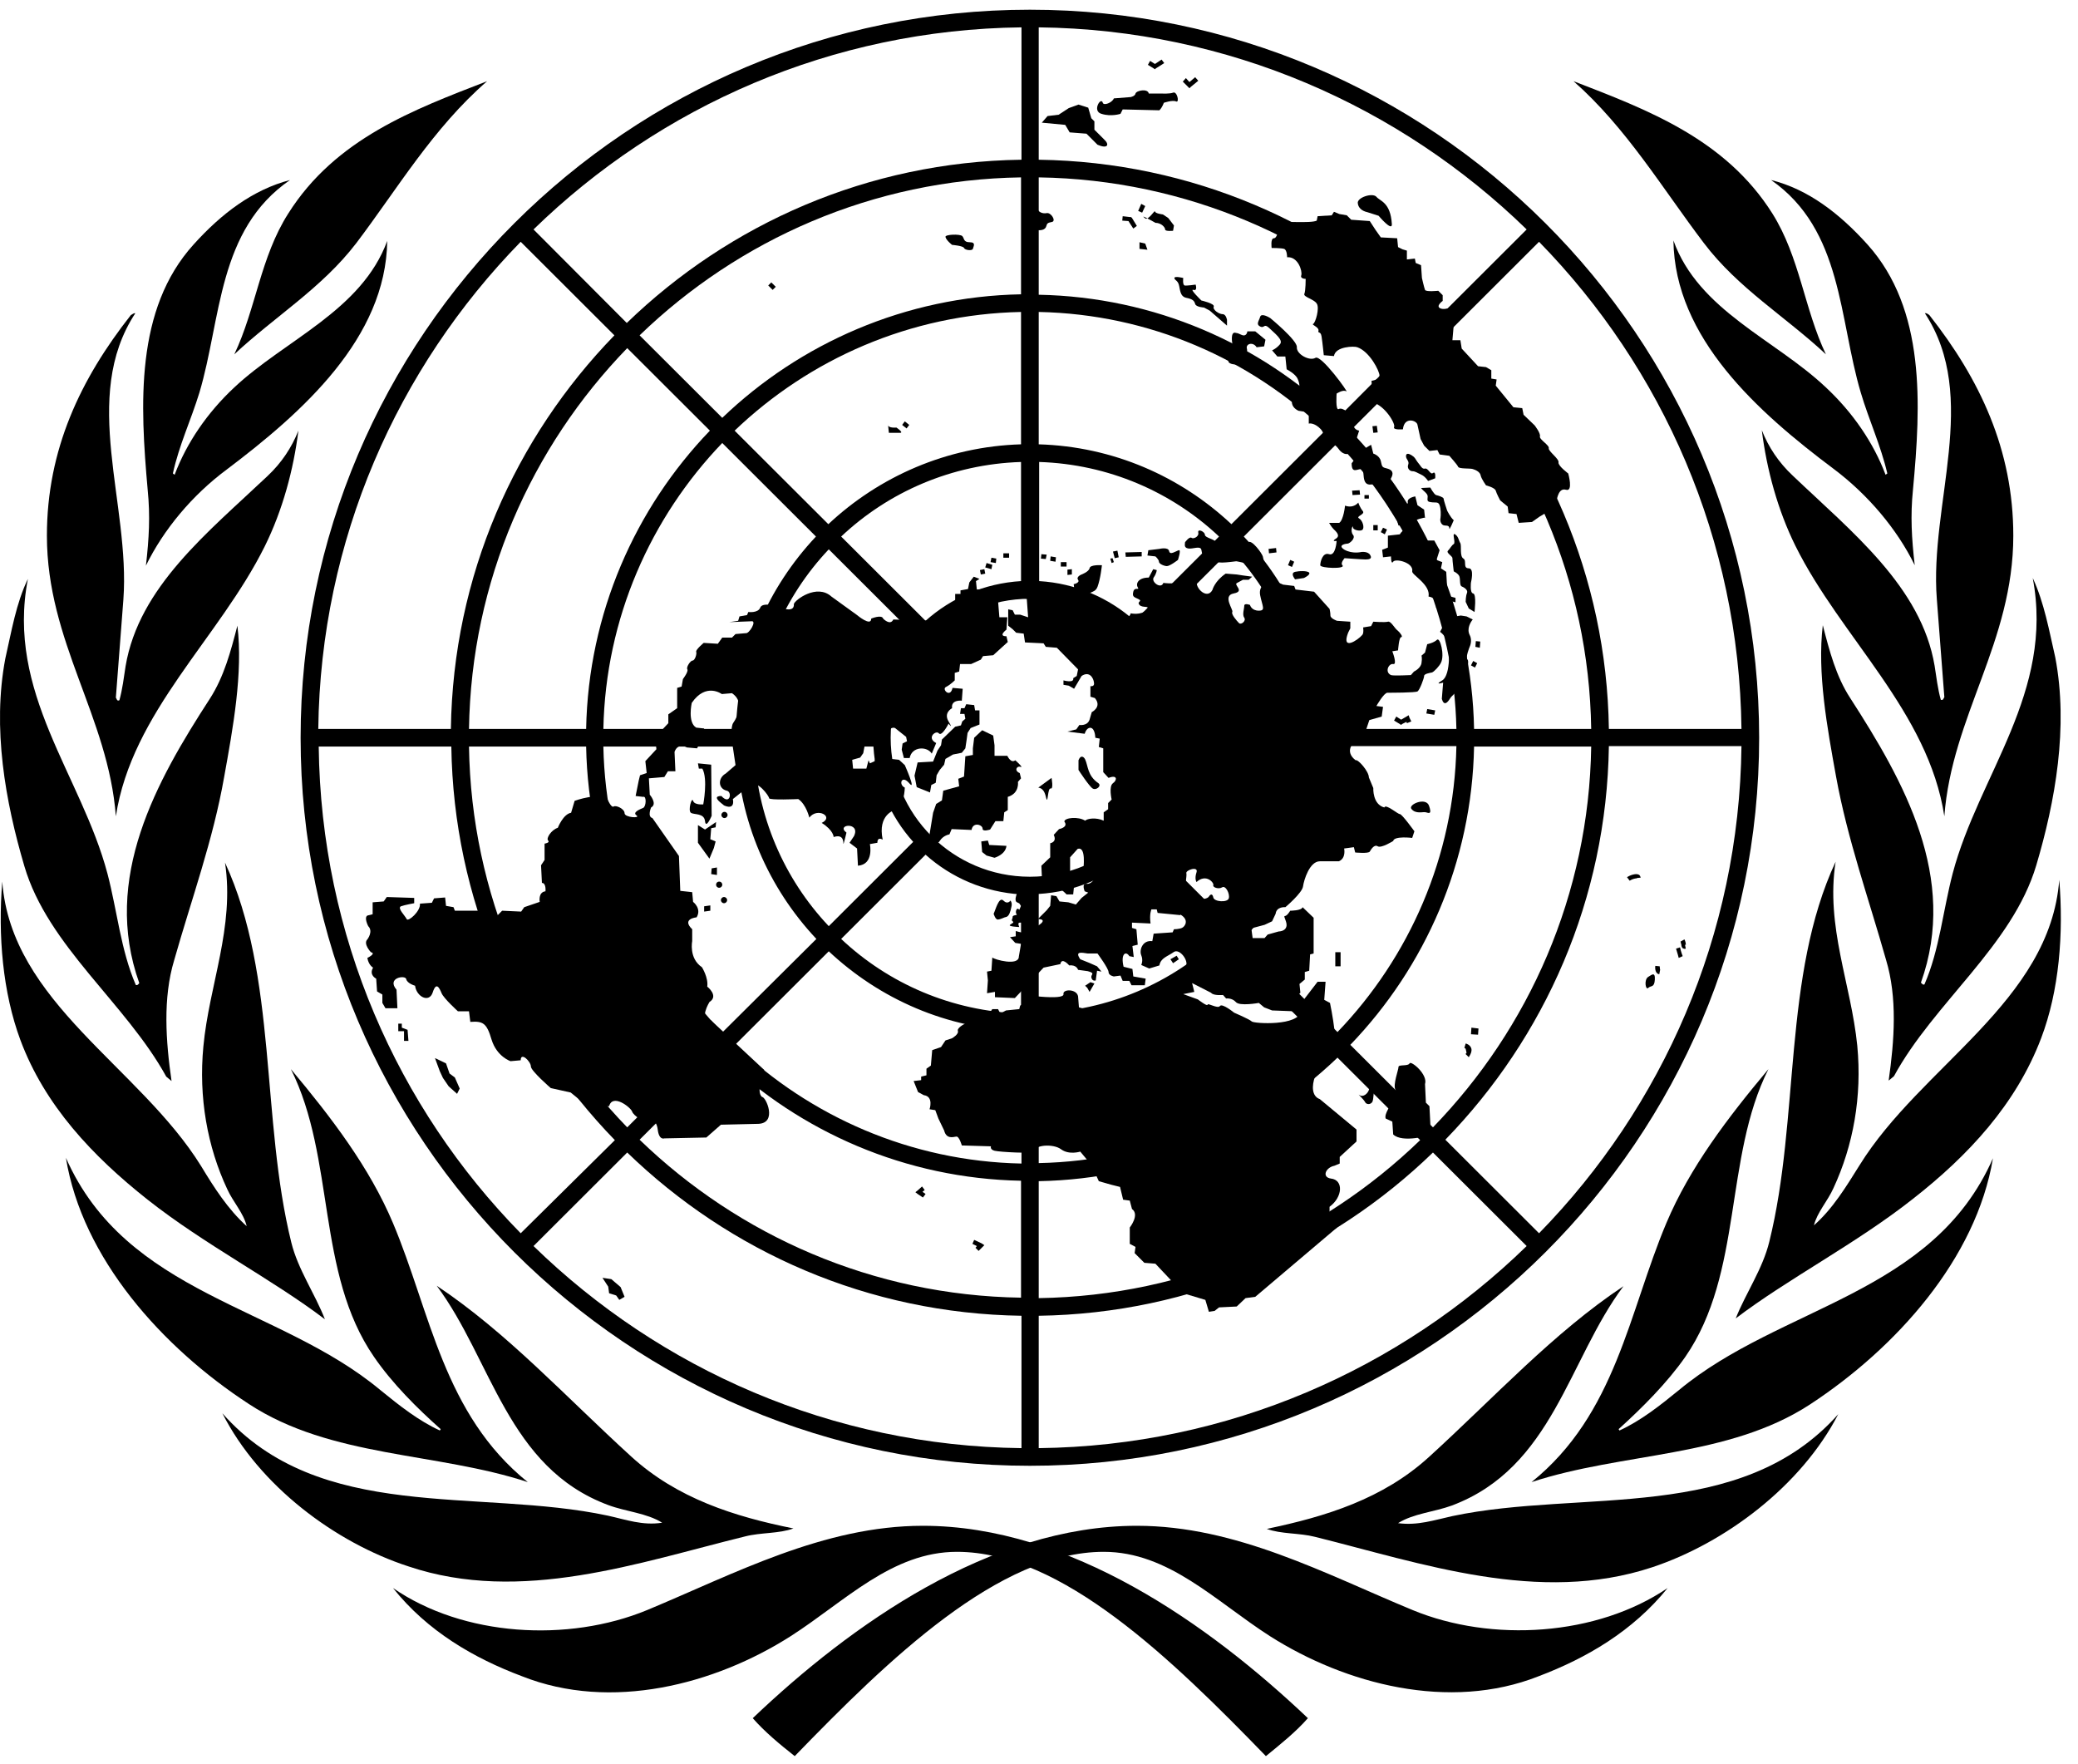 <svg width="119" height="101" viewBox="0 0 119 101" fill="none" xmlns="http://www.w3.org/2000/svg">
<g clip-path="url(#clip0_2_10)">
<path d="M9.52 61.647L9.824 61.9C9.495 59.626 9.317 57.15 9.976 54.977C10.963 51.491 12.203 48.105 12.836 44.492C13.342 41.688 13.924 38.529 13.595 35.826C13.215 37.291 12.836 38.732 12.026 39.995C8.963 44.719 5.825 50.278 7.976 56.291C7.925 56.367 7.849 56.443 7.774 56.392C6.913 54.396 6.71 52.148 6.154 50.025C4.66 44.391 0.332 39.666 1.598 33.148C0.914 34.563 0.661 36.155 0.307 37.696C-0.453 41.688 0.307 45.907 1.395 49.596C2.737 54.169 7.217 57.453 9.52 61.647Z" fill="black"/>
<path d="M8.356 32.39C9.368 30.318 11.013 28.348 12.988 26.882C17.341 23.598 22.1 19.353 22.175 13.795C20.707 17.787 16.329 19.454 13.418 22.183C11.874 23.623 10.684 25.366 10.001 27.185L9.9 27.11C10.254 25.493 10.937 24.052 11.418 22.486C12.684 18.241 12.456 13.163 16.607 10.308C14.481 10.864 12.684 12.228 11.089 13.997C7.723 17.711 8.027 23.194 8.457 28.044C8.609 29.56 8.533 30.849 8.356 32.39Z" fill="black"/>
<path d="M13.418 20.288C15.746 18.115 18.43 16.498 20.404 13.921C22.758 10.813 24.808 7.327 27.896 4.649C23.72 6.266 19.214 7.933 16.506 12.228C14.911 14.73 14.658 17.686 13.418 20.288Z" fill="black"/>
<path d="M15.164 31.278C16.177 29.232 16.809 26.907 17.088 24.659C16.708 25.619 16.126 26.503 15.316 27.261C11.925 30.47 7.951 33.603 7.191 38.151C7.09 38.807 7.014 39.464 6.837 40.096C6.685 40.172 6.685 39.995 6.635 39.944L7.065 34.336C7.47 28.853 4.584 22.764 7.748 17.938C7.647 17.913 7.571 18.014 7.495 18.039C4.61 21.703 2.686 25.745 2.686 30.672C2.686 36.761 6.204 41.031 6.635 46.741C7.546 40.778 12.557 36.534 15.164 31.278Z" fill="black"/>
<path d="M8.457 68.696C11.722 71.273 15.62 73.269 18.607 75.543C18.024 74.052 17.063 72.688 16.683 71.147C14.937 64.098 15.898 55.912 12.886 49.394C13.443 53.108 11.975 56.392 11.646 59.929C11.368 62.835 11.874 65.665 13.013 68.09C13.342 68.823 13.949 69.454 14.127 70.212C13.038 69.227 12.254 67.989 11.52 66.776C8.001 61.091 0.636 57.403 0.13 50.48C-0.124 53.562 0.155 56.822 1.167 59.55C2.559 63.289 5.293 66.195 8.457 68.696Z" fill="black"/>
<path d="M52.852 87.367C47.157 87.367 42.045 90.121 37.058 92.193C32.528 94.063 26.529 93.709 22.505 90.93C24.479 93.406 27.137 94.947 29.895 95.983C34.983 98.004 40.931 96.463 45.285 93.684C48.398 91.688 51.081 88.858 54.801 88.858C60.8 88.858 67.103 94.998 72.494 100.556C73.329 99.874 74.215 99.166 74.898 98.383C69.254 93.027 61.281 87.367 52.852 87.367Z" fill="black"/>
<path d="M42.677 87.974C43.563 87.746 44.626 87.822 45.436 87.519C42.045 86.837 38.779 85.801 36.147 83.401C32.376 79.965 29.035 76.301 25.01 73.623C28.174 77.868 29.06 84.032 34.831 86.18C35.843 86.559 37.033 86.635 37.919 87.191C36.805 87.367 35.843 87.014 34.806 86.786C27.364 85.195 18.303 87.241 12.735 80.925C14.835 85.068 19.189 88.327 23.39 89.692C29.845 91.865 36.603 89.464 42.677 87.974Z" fill="black"/>
<path d="M30.224 84.866C25.39 80.975 24.656 75.139 22.505 70.035C21.163 66.852 18.986 63.997 16.658 61.218C19.214 66.321 18.1 72.89 21.416 77.691C22.454 79.207 23.897 80.647 25.238 81.834L25.188 81.91C23.973 81.354 22.884 80.495 21.77 79.586C15.974 74.76 7.242 74.154 3.774 66.296C4.711 72.057 9.292 77.16 14.253 80.394C18.961 83.477 25.01 83.148 30.224 84.866Z" fill="black"/>
<path d="M97.577 13.921C99.551 16.523 102.234 18.115 104.563 20.288C103.323 17.686 103.07 14.73 101.5 12.228C98.792 7.933 94.287 6.266 90.11 4.649C93.148 7.327 95.198 10.788 97.577 13.921Z" fill="black"/>
<path d="M106.562 22.486C107.018 24.027 107.701 25.493 108.081 27.11L107.98 27.185C107.296 25.366 106.107 23.623 104.563 22.183C101.652 19.429 97.273 17.787 95.831 13.77C95.906 19.353 100.665 23.598 105.018 26.857C106.967 28.322 108.638 30.293 109.65 32.365C109.473 30.824 109.397 29.535 109.549 28.044C110.005 23.168 110.283 17.711 106.942 13.997C105.348 12.228 103.55 10.839 101.424 10.308C105.525 13.163 105.297 18.241 106.562 22.486Z" fill="black"/>
<path d="M110.916 34.31L111.346 39.919C111.296 39.97 111.296 40.121 111.144 40.071C110.967 39.439 110.891 38.782 110.789 38.125C110.03 33.603 106.031 30.445 102.665 27.236C101.855 26.478 101.272 25.594 100.893 24.634C101.171 26.882 101.804 29.207 102.816 31.253C105.423 36.508 110.435 40.753 111.346 46.741C111.777 41.006 115.295 36.761 115.295 30.672C115.295 25.745 113.371 21.703 110.486 18.039C110.41 17.989 110.334 17.913 110.233 17.938C113.396 22.764 110.486 28.853 110.916 34.31Z" fill="black"/>
<path d="M111.827 50C111.27 52.122 111.068 54.396 110.207 56.367C110.131 56.417 110.055 56.316 110.005 56.266C112.156 50.253 109.018 44.72 105.955 39.97C105.145 38.732 104.765 37.266 104.386 35.801C104.057 38.53 104.639 41.663 105.145 44.467C105.803 48.08 107.018 51.465 108.005 54.952C108.663 57.125 108.486 59.576 108.157 61.875L108.461 61.622C110.739 57.428 115.244 54.144 116.611 49.545C117.699 45.882 118.459 41.637 117.699 37.645C117.345 36.104 117.067 34.512 116.408 33.097C117.649 39.641 113.321 44.366 111.827 50Z" fill="black"/>
<path d="M80.897 92.193C75.885 90.121 70.798 87.367 65.103 87.367C56.7 87.367 48.701 93.052 43.108 98.383C43.791 99.166 44.677 99.899 45.512 100.556C50.878 95.023 57.206 88.858 63.205 88.858C66.925 88.858 69.608 91.688 72.722 93.684C77.05 96.438 82.998 98.004 88.111 95.983C90.844 94.947 93.502 93.406 95.501 90.93C91.452 93.684 85.428 94.063 80.897 92.193Z" fill="black"/>
<path d="M106.487 66.726C105.727 67.938 104.968 69.202 103.879 70.162C104.057 69.429 104.664 68.772 104.993 68.039C106.132 65.589 106.638 62.784 106.36 59.879C106.006 56.342 104.538 53.057 105.12 49.343C102.082 55.862 103.07 64.047 101.323 71.097C100.943 72.663 99.982 74.027 99.399 75.493C102.386 73.219 106.284 71.223 109.549 68.646C112.713 66.17 115.447 63.239 116.889 59.449C117.927 56.721 118.18 53.461 117.927 50.379C117.396 57.352 110.005 61.041 106.487 66.726Z" fill="black"/>
<path d="M96.16 79.586C95.046 80.495 93.957 81.354 92.743 81.91L92.692 81.834C94.034 80.621 95.476 79.181 96.514 77.691C99.83 72.89 98.716 66.296 101.272 61.218C98.944 63.997 96.767 66.852 95.426 70.035C93.274 75.139 92.54 80.975 87.706 84.866C92.92 83.148 98.969 83.477 103.652 80.419C108.587 77.185 113.169 72.082 114.13 66.321C110.688 74.154 101.981 74.76 96.16 79.586Z" fill="black"/>
<path d="M83.175 86.811C82.137 87.039 81.175 87.367 80.062 87.216C80.948 86.66 82.112 86.584 83.15 86.205C88.921 84.032 89.806 77.868 92.97 73.648C88.946 76.326 85.605 79.99 81.834 83.426C79.201 85.826 75.936 86.837 72.544 87.544C73.354 87.847 74.417 87.772 75.303 87.999C81.403 89.515 88.136 91.89 94.616 89.742C98.792 88.353 103.145 85.094 105.272 80.975C99.678 87.266 90.591 85.245 83.175 86.811Z" fill="black"/>
<path d="M58.978 0.556C35.945 0.556 17.215 19.252 17.215 42.244C17.215 65.235 35.945 83.931 58.978 83.931C82.011 83.931 100.741 65.235 100.741 42.244C100.741 19.252 82.011 0.556 58.978 0.556ZM58.978 50.202C54.574 50.202 51.005 46.64 51.005 42.244C51.005 37.847 54.574 34.285 58.978 34.285C63.382 34.285 66.951 37.847 66.951 42.244C66.951 46.64 63.382 50.202 58.978 50.202ZM64.976 35.548C63.508 34.234 61.61 33.401 59.509 33.274V26.453C63.483 26.579 67.103 28.171 69.811 30.723L64.976 35.548ZM58.471 33.274C56.371 33.401 54.472 34.234 53.004 35.548L48.17 30.723C50.878 28.171 54.498 26.579 58.471 26.453V33.274ZM52.296 36.281C50.979 37.746 50.144 39.641 50.018 41.738H43.184C43.31 37.772 44.905 34.159 47.461 31.455L52.296 36.281ZM50.018 42.749C50.144 44.846 50.979 46.741 52.296 48.206L47.461 53.032C44.905 50.328 43.31 46.715 43.184 42.749H50.018ZM53.004 48.939C54.472 50.253 56.371 51.086 58.471 51.213V58.034C54.498 57.908 50.878 56.316 48.17 53.764L53.004 48.939ZM59.484 51.188C61.585 51.061 63.483 50.227 64.951 48.914L69.785 53.739C67.077 56.291 63.458 57.883 59.484 58.009V51.188ZM65.685 48.206C67.001 46.741 67.837 44.846 67.963 42.749H74.797C74.671 46.715 73.076 50.328 70.519 53.032L65.685 48.206ZM67.963 41.738C67.837 39.641 67.001 37.746 65.685 36.281L70.519 31.455C73.076 34.159 74.671 37.772 74.797 41.738H67.963ZM70.519 30.015C67.609 27.287 63.761 25.569 59.484 25.442V17.863C65.837 17.989 71.608 20.566 75.885 24.659L70.519 30.015ZM58.471 25.442C54.219 25.569 50.347 27.287 47.436 30.015L42.07 24.659C46.347 20.566 52.118 17.989 58.471 17.863V25.442ZM46.727 30.723C43.994 33.628 42.272 37.468 42.146 41.738H34.553C34.679 35.397 37.261 29.636 41.361 25.366L46.727 30.723ZM42.171 42.749C42.298 46.993 44.019 50.859 46.752 53.764L41.361 59.121C37.261 54.851 34.679 49.09 34.553 42.749H42.171ZM47.461 54.472C50.372 57.201 54.219 58.919 58.497 59.045V66.625C52.144 66.498 46.373 63.921 42.095 59.828L47.461 54.472ZM59.484 59.02C63.736 58.893 67.609 57.175 70.519 54.447L75.885 59.803C71.608 63.896 65.837 66.473 59.484 66.599V59.02ZM71.228 53.739C73.962 50.834 75.683 46.993 75.809 42.724H83.403C83.276 49.065 80.695 54.826 76.594 59.096L71.228 53.739ZM75.809 41.738C75.683 37.494 73.962 33.628 71.228 30.723L76.594 25.366C80.695 29.636 83.276 35.397 83.403 41.738H75.809ZM76.594 23.951C72.139 19.682 66.115 17.004 59.484 16.877V10.157C67.963 10.283 75.658 13.719 81.327 19.202L76.594 23.951ZM58.471 16.852C51.84 16.978 45.816 19.656 41.361 23.926L36.628 19.202C42.298 13.719 49.992 10.283 58.471 10.157V16.852ZM40.653 24.659C36.375 29.106 33.692 35.119 33.566 41.738H26.858C26.985 33.274 30.427 25.594 35.919 19.934L40.653 24.659ZM33.566 42.749C33.692 49.368 36.375 55.382 40.653 59.828L35.919 64.553C30.427 58.893 26.985 51.213 26.858 42.749H33.566ZM41.361 60.536C45.816 64.805 51.84 67.484 58.471 67.61V74.305C49.992 74.179 42.298 70.743 36.628 65.26L41.361 60.536ZM59.484 67.635C66.115 67.509 72.139 64.831 76.594 60.561L81.327 65.285C75.658 70.768 67.963 74.204 59.484 74.331V67.635ZM77.328 59.828C81.606 55.382 84.289 49.368 84.415 42.749H91.123C90.996 51.213 87.554 58.893 82.061 64.553L77.328 59.828ZM84.415 41.738C84.289 35.119 81.606 29.106 77.328 24.659L82.061 19.934C87.554 25.594 90.996 33.274 91.123 41.738H84.415ZM82.061 18.494C76.189 12.809 68.267 9.272 59.484 9.146V1.566C70.342 1.693 80.188 6.089 87.427 13.138L82.061 18.494ZM58.471 9.146C49.714 9.272 41.766 12.809 35.894 18.494L30.553 13.138C37.792 6.089 47.638 1.693 58.497 1.566V9.146H58.471ZM35.185 19.202C29.49 25.063 25.947 32.971 25.82 41.738H18.227C18.354 30.899 22.758 21.071 29.819 13.845L35.185 19.202ZM25.846 42.749C25.972 51.491 29.516 59.424 35.211 65.285L29.819 70.617C22.758 63.416 18.379 53.588 18.252 42.749H25.846ZM35.919 65.993C41.791 71.678 49.714 75.215 58.497 75.341V82.921C47.638 82.794 37.792 78.398 30.553 71.349L35.919 65.993ZM59.484 75.341C68.242 75.215 76.189 71.678 82.061 65.993L87.427 71.349C80.188 78.398 70.342 82.794 59.484 82.921V75.341ZM82.77 65.26C88.465 59.399 92.009 51.491 92.135 42.724H99.728C99.602 53.562 95.198 63.391 88.136 70.617L82.77 65.26ZM92.135 41.738C92.009 32.996 88.465 25.063 82.77 19.202L88.136 13.845C95.198 21.071 99.602 30.899 99.728 41.738H92.135Z" fill="black"/>
<path d="M61.382 32.592L61.129 32.617V32.921L61.382 32.895V32.592Z" fill="black"/>
<path d="M61.078 32.188H60.749V32.441H61.078V32.188Z" fill="black"/>
<path d="M60.142 32.112L60.446 32.163L60.471 31.91L60.167 31.86L60.142 32.112Z" fill="black"/>
<path d="M59.889 32.011L59.611 31.986L59.636 31.733L59.94 31.759L59.889 32.011Z" fill="black"/>
<path d="M57.788 31.683H57.459V31.935H57.788V31.683Z" fill="black"/>
<path d="M56.725 32.188L57.029 32.239L57.054 31.986L56.776 31.935L56.725 32.188Z" fill="black"/>
<path d="M56.776 32.592L56.421 32.491L56.497 32.239L56.826 32.34L56.776 32.592Z" fill="black"/>
<path d="M56.168 32.895L56.118 32.643L56.371 32.592L56.421 32.845L56.168 32.895Z" fill="black"/>
<path d="M23.137 59.045V59.601H23.39L23.34 58.969L23.011 58.843V58.615H22.808V59.045H23.137Z" fill="black"/>
<path d="M24.909 60.586L25.542 60.889L25.744 61.47L26.048 61.698L26.326 62.33L26.175 62.633L25.694 62.203L25.365 61.723L25.188 61.344L24.909 60.586Z" fill="black"/>
<path d="M35.54 73.699L35.767 74.255L35.464 74.431L35.287 74.179L34.882 74.053L34.831 73.674L34.502 73.168L35.008 73.244L35.54 73.699Z" fill="black"/>
<path d="M57.687 35.346H57.231L57.155 34.411L57.408 34.234V33.754H55.94L55.89 33.274L56.092 33.148L55.763 33.022L55.51 33.35L55.434 33.729L55.004 33.805V34.007H54.7V34.563L53.511 35.548L51.157 35.472C50.979 35.851 50.575 35.422 50.575 35.422C50.498 35.169 49.891 35.422 49.891 35.422C49.891 35.902 49.081 35.22 49.081 35.22L47.613 34.159C46.778 33.401 45.512 34.361 45.462 34.588C45.512 35.194 44.5 34.715 44.5 34.715C44.5 34.715 43.665 34.462 43.538 34.79C43.411 35.119 42.855 35.043 42.855 35.043L42.779 35.22L42.348 35.296L42.272 35.548L41.766 35.624L43.032 35.574C43.361 35.523 42.905 36.306 42.703 36.256L42.121 36.306L41.918 36.508H41.361L41.108 36.862L40.298 36.812C40.298 36.812 39.843 37.191 39.868 37.317C39.919 37.443 39.792 37.822 39.665 37.822C39.539 37.822 39.286 38.201 39.362 38.327C39.438 38.454 39.109 38.883 39.109 38.883L39.033 39.313L38.779 39.389V40.551L38.273 40.904V41.41L37.514 42.218L37.59 42.901L36.957 43.583L37.033 44.265L36.653 44.391L36.578 44.694L36.4 45.579L36.831 45.629C37.033 45.553 37.008 46.185 36.831 46.261C36.653 46.337 36.198 46.513 36.451 46.69C36.704 46.867 35.767 46.817 35.767 46.564C35.767 46.311 35.261 46.084 35.135 46.185C35.008 46.261 34.806 45.806 34.806 45.806C34.35 45.326 32.907 45.856 32.907 45.856L32.705 46.539C32.249 46.614 31.945 47.398 31.945 47.398C31.566 47.524 31.262 48.004 31.389 48.13C31.515 48.257 31.186 48.307 31.186 48.307V49.242L30.984 49.545L31.034 50.556C31.288 50.556 31.237 51.036 31.237 51.036C30.806 51.086 30.908 51.642 30.908 51.642L30.022 51.945L29.845 52.198L28.756 52.148L28.453 52.451L28.149 52.148H26.048L25.972 51.945L25.542 51.87L25.491 51.39L24.858 51.44L24.732 51.693L24.049 51.743C24.099 52.173 23.365 52.804 23.289 52.628C23.213 52.451 22.732 51.996 22.96 51.895C23.163 51.819 23.72 51.718 23.72 51.718V51.415L22.15 51.364L21.973 51.617L21.34 51.667V52.35L21.037 52.425C20.834 52.552 21.087 53.032 21.087 53.032C21.391 53.335 21.037 53.79 21.037 53.79C20.783 54.042 21.239 54.523 21.239 54.523C21.568 54.598 21.037 54.851 21.037 54.851C21.112 55.281 21.366 55.407 21.366 55.407C21.112 55.836 21.543 56.038 21.543 56.038L21.593 56.771L21.897 56.948V57.428L22.074 57.731H22.758L22.707 56.67C22.125 55.988 23.213 55.811 23.264 56.064C23.314 56.316 23.77 56.443 23.77 56.443C23.846 57.074 24.58 57.453 24.782 56.822C24.985 56.19 25.162 56.569 25.289 56.872C25.415 57.175 26.225 57.908 26.225 57.908H26.858L26.934 58.514C27.643 58.464 27.87 58.565 28.149 59.525C28.453 60.51 29.237 60.763 29.237 60.763L29.819 60.712C29.819 60.207 30.402 60.788 30.402 61.066C30.402 61.319 31.541 62.304 31.541 62.304L32.68 62.557L33.743 63.416L34.553 63.34H34.882C35.084 62.607 36.097 63.391 36.198 63.643C36.274 63.896 36.957 64.325 37.033 64.123C37.109 63.921 37.59 64.047 37.666 64.679C37.742 65.311 38.045 65.184 38.045 65.184L40.45 65.134L41.285 64.401L43.437 64.351C44.525 64.3 43.867 62.809 43.639 62.809C43.26 62.506 43.766 61.268 43.766 61.268L40.703 58.413C39.995 58.413 40.627 57.377 40.627 57.377C41.184 57.024 40.501 56.493 40.501 56.493C40.577 55.988 40.197 55.382 40.197 55.382C39.438 54.876 39.64 53.891 39.64 53.891V53.209C39.007 52.602 39.893 52.526 39.893 52.526C40.197 52.021 39.691 51.642 39.691 51.642L39.64 51.086L38.957 51.011L38.881 49.015L37.362 46.842C37.058 46.766 37.286 46.236 37.286 46.236C37.666 46.033 37.21 45.503 37.21 45.503L37.16 44.568L38.045 44.492L38.248 44.164H38.678L38.628 43.052C38.83 42.496 39.336 42.799 39.336 42.799L39.919 42.85L40.248 42.218L40.324 41.713L39.868 41.663C39.362 41.359 39.615 40.248 39.615 40.248C40.425 39.06 41.336 39.742 41.336 39.742L41.918 39.692C42.804 40.298 41.994 41.385 41.994 41.385C41.817 41.637 41.918 42.446 41.918 42.446L42.121 43.81L41.564 44.29C41.108 44.543 41.108 45.149 41.614 45.275C41.943 45.326 41.817 46.134 41.311 45.579C40.551 45.579 41.741 46.261 41.387 46.084C42.146 46.463 41.969 45.755 41.969 45.755L42.981 44.947C43.361 44.644 44.044 45.579 44.044 45.705C44.044 45.831 45.715 45.755 45.715 45.755C46.17 46.059 46.347 46.817 46.347 46.817C46.803 46.21 47.79 46.766 47.056 47.12C47.74 47.549 47.74 47.928 47.74 47.928C48.297 47.751 48.297 48.181 48.297 48.307C48.297 48.434 48.474 47.676 48.474 47.676C47.841 47.196 49.309 47.044 48.904 47.878L48.651 48.257L49.081 48.585L49.132 49.571C50.068 49.495 49.815 48.333 49.815 48.333L50.245 48.257C50.245 47.878 50.549 48.08 50.549 48.08C50.245 46.64 51.233 46.387 51.233 46.387C51.789 46.261 51.815 45.099 51.815 45.099C51.435 44.922 51.638 44.341 52.068 44.846C52.498 45.351 51.815 43.81 51.815 43.81L51.486 43.507L51.03 43.456L50.979 42.976H50.22L50.094 43.583L49.815 43.709L49.739 43.532L49.613 44.012H48.853L48.803 43.507L49.258 43.38L49.435 43.128L49.562 42.446H50.119L50.828 42.244C50.878 41.511 51.258 41.688 51.258 41.688L51.511 41.89L51.891 42.193L51.941 42.446L51.688 42.572L51.638 42.926L51.764 43.406H52.093C52.22 42.724 53.106 42.724 53.359 43.153L53.612 42.547C53.03 42.244 53.612 41.789 53.764 41.991C53.941 42.193 54.321 41.435 54.321 41.435C54.321 41.435 54.624 41.814 54.321 41.309C54.017 40.803 54.523 40.551 54.523 40.551C54.447 40.045 55.08 40.121 55.08 40.121L55.13 39.439L54.548 39.389C54.422 39.995 53.916 39.464 54.169 39.338C54.422 39.212 54.675 38.959 54.675 38.959V38.53L54.928 38.454L54.979 38.024H55.611L56.168 37.772L56.295 37.569L56.877 37.519L57.712 36.761L57.636 36.432C57.13 36.432 57.636 36.054 57.636 36.054L57.687 35.346Z" fill="black"/>
<path d="M40.728 43.785L39.969 43.709L40.02 44.012H40.222C40.551 44.618 40.273 46.059 40.273 46.059C40.273 46.059 39.767 46.109 39.691 45.856C39.615 45.604 39.387 46.412 39.564 46.539C39.741 46.665 40.324 46.539 40.374 47.019C40.425 47.499 40.754 46.715 40.754 46.715L40.728 43.785Z" fill="black"/>
<path d="M39.969 47.246V48.257L40.627 49.166L40.88 48.56L40.982 48.181L40.678 48.055L40.728 47.423L40.982 47.372L41.007 47.069L40.374 47.499L39.969 47.246Z" fill="black"/>
<path d="M41.057 50.101V49.672L40.754 49.722L40.728 50.051L41.057 50.101Z" fill="black"/>
<path d="M40.678 52.148V51.844L40.324 51.895V52.198L40.678 52.148Z" fill="black"/>
<path d="M41.184 50.834C41.285 50.834 41.361 50.758 41.361 50.657C41.361 50.556 41.285 50.48 41.184 50.48C41.083 50.48 41.007 50.556 41.007 50.657C41.007 50.758 41.083 50.834 41.184 50.834Z" fill="black"/>
<path d="M41.462 51.718C41.56 51.718 41.64 51.639 41.64 51.541C41.64 51.444 41.56 51.364 41.462 51.364C41.365 51.364 41.285 51.444 41.285 51.541C41.285 51.639 41.365 51.718 41.462 51.718Z" fill="black"/>
<path d="M41.488 46.842C41.586 46.842 41.665 46.763 41.665 46.665C41.665 46.567 41.586 46.488 41.488 46.488C41.39 46.488 41.311 46.567 41.311 46.665C41.311 46.763 41.39 46.842 41.488 46.842Z" fill="black"/>
<path d="M54.979 40.879H55.232L55.282 41.157L55.105 41.309L55.029 41.536L54.7 41.612L53.941 42.345L53.89 42.673L53.688 42.976L53.435 43.608L52.549 43.658L52.371 44.416L52.498 45.073L53.257 45.377L53.333 44.947L53.587 44.821L53.637 44.391L53.814 44.088L54.067 43.785L54.143 43.456L54.574 43.204L55.08 43.103L55.282 42.85L55.358 42.345L55.409 41.966L55.586 41.688L56.092 41.486V40.677H55.839L55.788 40.374L55.333 40.323L55.232 40.551H55.029L54.979 40.879Z" fill="black"/>
<path d="M56.953 43.279V42.673L56.877 42.117L56.244 41.814L55.788 42.244L55.713 42.85V43.229L55.282 43.305L55.206 44.467L54.877 44.593L54.928 45.023L54.472 45.149L54.017 45.275L53.941 45.831L53.612 46.033L53.435 46.539L53.232 47.777C53.232 47.777 53.612 48.509 53.814 48.156C54.017 47.827 54.371 47.777 54.371 47.777L54.498 47.474L55.637 47.524C55.713 47.044 56.269 47.221 56.269 47.448C56.269 47.65 56.7 47.499 56.7 47.499L57.004 47.019H57.459L57.51 46.513L57.712 46.387V45.629C58.396 45.427 58.294 44.77 58.294 44.77L58.471 44.568L58.396 44.265C58.066 44.139 58.218 43.835 58.446 43.911C58.649 43.987 58.142 43.532 58.142 43.532C57.889 43.734 57.687 43.279 57.687 43.279H56.953Z" fill="black"/>
<path d="M57.636 48.434C57.586 48.939 56.953 49.116 56.953 49.116L56.497 48.989L56.244 48.787L56.194 48.181L56.573 48.13L56.649 48.383L57.636 48.434Z" fill="black"/>
<path d="M59.914 45.705C60.016 46.084 59.99 45.099 60.167 45.149C60.344 45.2 60.218 44.543 60.218 44.543L59.459 45.099C59.813 45.149 59.864 45.528 59.914 45.705Z" fill="black"/>
<path d="M62.142 43.482C62.319 43.861 62.268 44.416 62.901 44.846C63.103 44.998 62.774 45.275 62.572 45.149C62.369 45.023 61.762 44.088 61.762 44.088V43.532C61.889 43.204 62.066 43.33 62.142 43.482Z" fill="black"/>
<path d="M62.142 56.443L62.268 56.569L62.395 56.796L62.673 56.316L62.445 56.24L62.142 56.443Z" fill="black"/>
<path d="M67.178 55.154L67.507 54.927L67.381 54.725L67.027 54.927L67.178 55.154Z" fill="black"/>
<path d="M79.353 64.047L79.733 64.224L79.783 64.957C80.29 65.462 81.935 65.033 81.935 64.906C81.935 64.78 81.859 63.34 81.859 63.34L81.656 63.138L81.606 62.077C81.783 61.521 80.796 60.712 80.72 60.889C80.644 61.066 80.087 60.94 80.087 61.092C80.087 61.268 79.758 62.102 79.91 62.405C80.087 62.708 79.783 62.708 79.733 63.012C79.682 63.264 79.252 63.77 79.353 64.047Z" fill="black"/>
<path d="M78.417 62.33C78.341 62.658 78.037 62.835 77.86 62.709C77.683 62.582 78.062 62.911 78.163 63.087C78.239 63.264 78.493 63.264 78.594 63.087C78.67 62.911 78.644 62.532 78.72 62.355C78.796 62.203 78.467 62.153 78.417 62.33Z" fill="black"/>
<path d="M76.771 54.523H76.468V55.331H76.771V54.523Z" fill="black"/>
<path d="M80.821 46.311C80.644 46.059 81.656 45.629 81.834 46.134C82.011 46.64 81.834 46.564 81.656 46.513C81.504 46.463 81.074 46.64 80.821 46.311Z" fill="black"/>
<path d="M81.732 40.601L81.682 40.854L82.137 40.93L82.188 40.677L81.732 40.601Z" fill="black"/>
<path d="M80.543 41.334L80.568 41.41L80.821 41.309L80.72 41.107L80.669 40.955L80.543 41.031L80.239 41.208L79.961 41.031L79.834 41.258L80.163 41.46L80.239 41.511L80.29 41.46L80.543 41.334Z" fill="black"/>
<path d="M82.137 30.95H81.504C81.504 30.95 81.707 31.026 81.125 30.47C80.543 29.914 80.163 30.596 80.163 30.596L79.48 30.672V31.354L79.151 31.481L79.201 31.91L79.657 31.86C79.657 31.86 79.657 32.365 79.783 32.163C79.91 31.961 80.973 32.213 80.872 32.719C80.847 32.921 81.935 33.477 81.808 34.159C82.365 34.234 82.239 34.79 82.239 34.79L82.947 34.866L83.15 34.437L83.352 34.487V34.234L82.897 34.108L82.821 32.744L82.517 32.542L82.593 32.188L82.264 32.062L82.441 31.506L82.137 30.95Z" fill="black"/>
<path d="M83.985 35.296L83.656 35.245L82.897 35.371L82.466 36.18C82.466 36.18 82.669 36.306 82.846 36.609C83.023 36.913 83.099 38.656 82.593 38.959C82.087 39.262 82.644 39.085 82.644 39.085L82.568 40.02C82.694 40.45 82.897 40.222 83.023 40.02C83.15 39.818 83.276 39.768 83.454 39.54C83.631 39.338 83.884 38.934 83.909 38.656C83.96 38.353 84.162 37.898 84.036 37.772C83.909 37.645 84.162 37.039 84.162 37.039C84.162 37.039 84.339 36.685 84.162 36.357C83.985 36.003 84.213 35.624 84.339 35.472L83.985 35.296Z" fill="black"/>
<path d="M84.491 37.039L84.516 36.711L84.77 36.736L84.744 37.09L84.491 37.039Z" fill="black"/>
<path d="M84.466 38.226L84.238 38.1L84.365 37.847L84.593 37.974L84.466 38.226Z" fill="black"/>
<path d="M84.112 34.841L83.934 34.462C83.934 34.462 83.934 34.133 84.01 33.956C84.086 33.78 83.833 33.628 83.707 33.578C83.58 33.527 83.631 33.199 83.58 33.022C83.529 32.845 83.251 32.718 83.251 32.718C83.251 32.718 83.175 32.087 83.175 31.961C83.175 31.834 82.795 31.657 82.922 31.531C83.049 31.405 83.124 31.228 83.251 31.152C83.377 31.076 83.124 30.47 83.327 30.596C83.529 30.723 83.529 30.95 83.631 31.102C83.707 31.278 83.58 31.86 83.808 31.986C84.01 32.112 83.757 32.542 84.112 32.542C84.441 32.542 84.238 33.35 84.238 33.35C84.238 33.35 84.162 33.957 84.365 33.982C84.567 34.032 84.441 35.043 84.441 35.043L84.112 34.841Z" fill="black"/>
<path d="M81.378 27.943C81.504 28.12 81.758 28.247 81.758 28.424C81.758 28.6 81.682 28.727 81.935 28.752C82.188 28.802 82.365 28.701 82.441 28.929C82.517 29.131 82.517 29.485 82.492 29.662C82.441 29.838 82.542 30.091 82.745 30.091C82.947 30.091 82.998 30.142 82.998 30.268C82.998 30.394 83.251 29.788 83.251 29.788C83.049 29.611 82.871 29.232 82.871 29.232C82.871 29.232 82.669 28.626 82.669 28.55C82.669 28.474 82.365 28.373 82.239 28.348C82.112 28.297 81.909 27.918 81.909 27.918L81.378 27.943Z" fill="black"/>
<path d="M81.783 27.539C81.656 27.362 81.53 27.236 81.353 27.16C81.175 27.084 81.049 26.983 80.897 26.983C80.72 26.983 80.568 26.806 80.644 26.604C80.72 26.402 80.517 26.301 80.517 26.124C80.517 25.948 80.644 25.948 80.846 26.074C81.049 26.2 81.024 26.251 81.175 26.453C81.353 26.655 81.429 26.882 81.606 26.832C81.783 26.781 81.909 27.211 82.061 27.084C82.239 26.958 82.188 27.388 82.188 27.388L81.783 27.539Z" fill="black"/>
<path d="M76.873 32.365C77.1 32.592 75.607 32.542 75.607 32.365C75.607 32.188 75.734 31.607 76.113 31.733C76.493 31.86 76.544 30.975 76.544 30.975C76.544 30.975 76.215 31.026 76.493 30.849C76.797 30.672 76.493 30.419 76.366 30.293C76.24 30.167 76.113 29.939 76.113 29.939H76.695C76.949 29.762 77.025 28.954 77.025 28.954C77.531 29.131 77.784 28.777 77.784 28.777C77.784 28.777 77.86 29.03 78.037 29.257C78.214 29.459 77.607 29.56 77.834 29.687C78.037 29.813 78.138 30.192 78.037 30.318C77.961 30.445 77.48 30.369 77.48 30.192C77.48 30.015 77.303 30.394 77.48 30.622C77.657 30.824 77.278 31.127 77.176 31.127C77.1 31.127 76.544 31.203 76.999 31.481C77.455 31.733 77.961 31.607 77.961 31.607C77.961 31.607 78.341 31.556 78.467 31.784C78.594 31.986 78.417 32.036 78.214 32.036C78.012 32.036 76.999 31.961 76.999 31.961C76.999 31.961 76.746 32.239 76.873 32.365Z" fill="black"/>
<path d="M74.164 32.744C74.367 32.693 74.873 32.668 74.974 32.794C75.05 32.921 74.671 33.097 74.671 33.097L74.164 33.173C74.013 32.971 73.962 32.794 74.164 32.744Z" fill="black"/>
<path d="M79.606 29.181C79.935 29.005 80.669 29.005 80.619 28.752C80.568 28.499 81.049 28.424 81.049 28.424L81.175 28.929L81.555 29.181L81.606 29.662C81.606 29.662 81.732 29.586 81.277 29.712C80.821 29.838 81.1 30.04 81.1 30.04L80.087 30.091L79.961 29.662L79.606 29.181Z" fill="black"/>
<path d="M77.961 26.857C78.214 26.857 77.885 27.842 78.543 27.741C79.227 27.666 78.594 28.044 79.1 28.07C79.606 28.12 79.48 27.691 79.657 27.388C79.834 27.084 79.733 26.908 79.454 26.832C79.151 26.756 79.151 26.756 79.075 26.402C78.999 26.074 78.644 25.973 78.644 25.973L78.518 25.467L77.961 25.796L77.404 26.529C77.404 27.135 77.708 26.857 77.961 26.857Z" fill="black"/>
<path d="M79.075 30.47L79.201 30.217L79.429 30.318L79.302 30.596L79.075 30.47Z" fill="black"/>
<path d="M78.897 30.066H78.644V30.369H78.897V30.066Z" fill="black"/>
<path d="M78.847 24.381L78.897 24.76L78.644 24.785L78.594 24.406L78.847 24.381Z" fill="black"/>
<path d="M78.391 28.348H78.138V28.55H78.391V28.348Z" fill="black"/>
<path d="M77.455 28.348L77.43 28.095L77.86 28.07L77.885 28.322L77.455 28.348Z" fill="black"/>
<path d="M73.987 32.466L73.759 32.365L73.886 32.062L74.114 32.163L73.987 32.466Z" fill="black"/>
<path d="M72.671 31.683L72.646 31.43L73.076 31.38L73.101 31.632L72.671 31.683Z" fill="black"/>
<path d="M65.381 31.607L64.445 31.632L64.47 31.885L65.381 31.86V31.607Z" fill="black"/>
<path d="M63.837 31.961L63.736 31.582L63.989 31.531L64.065 31.91L63.837 31.961Z" fill="black"/>
<path d="M63.66 32.239L63.584 31.986L63.711 31.961L63.787 32.188L63.66 32.239Z" fill="black"/>
<path d="M65.761 31.506L65.71 31.809L66.166 31.86C66.166 31.86 66.368 32.036 66.368 32.163C66.368 32.289 66.672 32.415 66.824 32.415C67.001 32.415 67.457 32.062 67.457 32.062C67.457 32.062 67.659 31.455 67.507 31.506C67.33 31.556 67.001 31.809 66.951 31.556C66.9 31.304 66.394 31.43 66.394 31.43L65.761 31.506Z" fill="black"/>
<path d="M67.862 31.051C67.862 31.177 67.786 31.354 68.039 31.405C68.292 31.455 68.748 31.228 68.798 31.481C68.849 31.733 68.849 31.91 69.178 32.036C69.507 32.163 69.735 32.213 69.988 32.213C70.241 32.213 70.798 32.138 70.798 32.138C70.798 32.138 71.405 32.239 71.507 32.34C71.962 32.82 72.266 32.946 72.393 32.719C72.519 32.517 72.342 32.036 72.317 31.86C72.266 31.683 71.684 30.874 71.481 31.051C71.279 31.228 71.228 31.051 70.849 31.177C70.469 31.304 69.659 31.228 69.634 31.051C69.583 30.874 69.001 30.798 69.001 30.622C69.001 30.445 68.571 30.243 68.621 30.495C68.672 30.748 68.317 30.874 68.242 30.798C68.115 30.697 67.862 31.051 67.862 31.051Z" fill="black"/>
<path d="M77.531 25.594L77.834 24.659C77.404 24.583 77.505 24.103 77.505 24.103C77.455 23.724 76.873 23.295 76.67 23.421C76.468 23.547 76.544 22.537 76.544 22.537C76.544 22.537 76.923 22.284 77.1 22.41C77.278 22.537 75.658 20.288 75.329 20.49C75 20.692 74.24 20.288 74.266 19.884C74.316 19.505 72.747 18.216 72.747 18.216C72.747 18.216 72.241 17.888 72.165 18.14C72.089 18.393 71.912 18.57 72.165 18.696C72.418 18.823 72.367 18.494 72.671 18.772C72.975 19.075 73.506 19.454 73.304 19.707C73.101 19.96 72.848 20.061 72.848 20.061L73.152 20.414H73.608L73.683 21.147C73.683 21.147 74.19 21.4 74.316 21.703C74.443 22.006 74.443 22.183 74.316 22.334C74.19 22.511 73.936 22.815 73.987 23.093C74.038 23.396 74.367 23.522 74.367 23.522L74.696 23.573L74.949 23.699V24.255C75.278 24.179 75.835 24.634 75.784 24.937C75.734 25.24 75.86 25.063 76.29 25.366C76.721 25.669 76.594 25.72 76.873 25.922C77.151 26.099 77.404 25.973 77.531 25.594Z" fill="black"/>
<path d="M70.596 19.783C70.545 19.606 70.469 19.025 70.722 19.05C70.975 19.101 70.798 19.05 71.102 19.176C71.405 19.303 71.431 18.974 71.431 18.974H71.886L72.469 19.454L72.393 19.833L71.962 19.884C71.76 19.555 71.329 19.682 71.405 19.96C71.481 20.263 71.203 20.819 71.026 20.844C70.849 20.894 70.317 20.894 70.342 20.642C70.418 20.389 70.596 19.783 70.596 19.783Z" fill="black"/>
<path d="M70.266 18.646V18.317C70.266 18.317 70.216 17.989 70.013 17.989C69.811 17.989 69.431 17.736 69.507 17.559C69.583 17.383 68.798 17.206 68.798 17.206C68.798 17.206 68.09 16.523 68.343 16.599C68.596 16.675 68.469 16.296 68.469 16.296C68.469 16.296 67.963 16.372 67.837 16.347C67.71 16.296 67.761 15.917 67.761 15.917C67.761 15.917 67.254 15.791 67.254 15.917C67.254 16.044 67.432 16.044 67.507 16.296C67.584 16.549 67.558 16.978 67.938 17.054C68.317 17.13 68.393 17.231 68.444 17.408C68.495 17.585 68.95 17.61 68.95 17.61L69.279 17.787L70.266 18.646Z" fill="black"/>
<path d="M65.71 14.3L65.584 13.947L65.255 13.871V14.25L65.71 14.3Z" fill="black"/>
<path d="M65.584 12.506C65.154 12.178 66.166 12.759 66.166 12.759C66.495 12.759 66.723 13.012 66.723 13.138C66.723 13.264 67.178 13.214 67.178 13.214L67.229 12.911L66.9 12.481L66.596 12.279C66.596 12.279 66.141 12.228 66.141 12.102C66.141 12.001 65.761 12.633 65.584 12.506Z" fill="black"/>
<path d="M73.329 12.759C73.203 13.138 73.152 13.643 72.949 13.643C72.747 13.643 72.823 14.199 72.823 14.199C72.823 14.199 73.38 14.199 73.532 14.25C73.709 14.3 73.709 14.73 73.709 14.73C74.341 14.679 74.595 15.538 74.519 15.766C74.443 15.968 74.772 15.968 74.772 15.968C74.772 15.968 74.772 16.65 74.696 16.827C74.62 17.003 75.253 17.13 75.405 17.383C75.582 17.635 75.329 18.494 75.202 18.545C75.076 18.595 75.531 18.722 75.506 18.924C75.455 19.126 75.632 18.924 75.683 19.277C75.734 19.606 75.809 20.339 75.809 20.339L76.392 20.389C76.468 19.833 77.556 19.808 77.733 19.884C78.442 20.136 78.999 21.248 78.999 21.501C78.999 21.753 78.543 21.804 78.543 21.804L78.619 23.042C79.328 23.244 79.935 24.28 79.834 24.457C79.758 24.634 80.34 24.583 80.34 24.583C80.416 23.825 81.15 24.078 81.175 24.331C81.226 24.583 81.353 25.139 81.353 25.139L81.555 25.518L81.859 25.821L82.314 25.771L82.441 26.023L82.998 26.099C82.998 26.099 83.454 26.604 83.504 26.731C83.555 26.857 84.188 26.806 84.339 26.857C84.516 26.907 84.77 27.034 84.795 27.236C84.846 27.438 85.099 27.792 85.099 27.792C85.099 27.792 85.605 27.918 85.656 28.095C85.706 28.272 85.909 28.651 85.909 28.651L86.339 29.005L86.39 29.384L86.845 29.434L86.972 29.939L87.731 29.889L88.161 29.586C88.718 29.282 89.098 28.904 89.123 28.727C89.174 28.55 89.25 27.918 89.68 28.044C90.11 28.171 89.806 27.11 89.806 27.11C89.806 27.11 89.224 26.68 89.25 26.478C89.3 26.276 88.668 25.846 88.693 25.669C88.743 25.493 88.136 25.164 88.187 24.987C88.237 24.811 87.883 24.356 87.883 24.356L87.25 23.749L87.174 23.37L86.668 23.32L85.656 22.082L85.706 21.728L85.402 21.678V21.198L85.099 21.021L84.643 20.97L83.707 19.96L83.631 19.48H83.175L83.251 18.595C83.555 18.216 83.377 17.484 83.377 17.484C83.377 17.484 82.795 17.787 82.492 17.66C82.188 17.534 82.618 17.231 82.618 17.231V16.902L82.365 16.65C82.365 16.65 81.656 16.726 81.606 16.599C81.555 16.473 81.429 15.917 81.429 15.917L81.378 15.184L81.074 15.058L81.024 14.806L80.568 14.856V14.351L80.315 14.275L80.062 14.149L80.011 13.643L79.075 13.593L78.771 13.163L78.442 12.658L77.379 12.582L77.126 12.329L76.695 12.254L76.392 12.127L76.265 12.329L75.455 12.38L75.405 12.633C75.05 12.809 73.38 12.633 73.329 12.759Z" fill="black"/>
<path d="M77.758 11.647C77.683 11.319 78.594 11.016 78.822 11.268C79.024 11.521 79.632 11.572 79.707 12.835C79.733 13.29 78.948 12.355 78.948 12.355L78.315 12.153C77.961 12.077 77.784 11.875 77.758 11.647Z" fill="black"/>
<path d="M65.407 12.178L65.179 12.077L65.356 11.673L65.584 11.799L65.407 12.178Z" fill="black"/>
<path d="M63.23 7.984L62.673 7.428V6.948L62.496 6.771L62.319 6.165L61.762 5.988L61.205 6.19L60.623 6.569L59.99 6.645L59.661 7.024L61.003 7.15L61.256 7.58L62.218 7.655L62.85 8.287C63.432 8.54 63.559 8.287 63.23 7.984Z" fill="black"/>
<path d="M63.154 5.887C63.053 5.508 62.521 6.367 63.078 6.518C63.635 6.695 64.166 6.518 64.166 6.518L64.293 6.266L66.394 6.316C66.571 6.139 66.647 5.887 66.647 5.887C66.647 5.887 67.153 5.71 67.356 5.811C67.558 5.887 67.406 5.205 67.178 5.306C66.976 5.382 66.546 5.356 66.546 5.356H65.786C65.736 5.053 65.078 5.179 65.027 5.356C65.002 5.508 64.749 5.558 64.749 5.558L63.787 5.634C63.686 5.887 63.205 6.064 63.154 5.887Z" fill="black"/>
<path d="M58.978 13.087C59.636 13.29 59.864 13.138 59.914 12.961C59.965 12.784 59.99 12.759 60.243 12.709C60.496 12.658 60.193 12.153 59.94 12.203C59.686 12.254 59.433 12.127 59.383 11.9C59.332 11.698 58.927 11.142 58.877 11.572C58.826 12.001 58.573 12.001 58.623 12.304C58.699 12.582 58.826 13.037 58.978 13.087Z" fill="black"/>
<path d="M54.143 13.568C54.118 13.416 54.979 13.391 55.105 13.517C55.232 13.643 55.156 13.871 55.535 13.871C55.915 13.871 55.738 14.123 55.713 14.25C55.662 14.376 55.257 14.325 55.206 14.199C55.156 14.073 54.523 14.022 54.523 14.022C54.523 14.022 54.194 13.77 54.143 13.568Z" fill="black"/>
<path d="M68.014 4.952L68.115 5.053L68.191 4.977L68.621 4.624L68.444 4.421L68.115 4.699L67.912 4.472L67.735 4.674L68.014 4.952Z" fill="black"/>
<path d="M66.141 3.967L66.191 3.916L66.672 3.613L66.52 3.411L66.141 3.663L65.862 3.487L65.736 3.714L66.065 3.916L66.141 3.967Z" fill="black"/>
<path d="M64.622 12.658L64.9 13.087L65.103 12.936L64.825 12.481L64.774 12.431H64.723L64.293 12.38L64.268 12.633L64.622 12.658Z" fill="black"/>
<path d="M50.853 24.305L50.904 24.785H51.536C51.789 24.785 51.334 24.482 51.334 24.482C51.334 24.482 50.828 24.533 50.853 24.305Z" fill="black"/>
<path d="M51.663 24.331L51.815 24.128L52.068 24.331L51.916 24.533L51.663 24.331Z" fill="black"/>
<path d="M43.994 16.347L44.171 16.17L44.424 16.422L44.247 16.599L43.994 16.347Z" fill="black"/>
<path d="M55.864 71.45L56.042 71.627L56.244 71.425L56.371 71.299L56.219 71.198L55.788 70.996L55.687 71.223L55.94 71.349L55.864 71.45Z" fill="black"/>
<path d="M52.549 68.368L52.852 68.57L53.004 68.368L52.827 68.242L52.954 68.141L52.802 67.938L52.549 68.166L52.422 68.267L52.549 68.368Z" fill="black"/>
<path d="M84.263 60.056C84.213 59.828 83.96 59.752 83.934 59.752L83.859 60.005C83.884 60.005 83.909 60.03 83.934 60.056L83.985 60.283C83.96 60.308 83.934 60.334 83.934 60.359L84.112 60.536C84.238 60.334 84.289 60.207 84.263 60.056Z" fill="black"/>
<path d="M84.643 59.247L84.238 59.222L84.263 58.843L84.668 58.893L84.643 59.247Z" fill="black"/>
<path d="M94.388 55.937C94.565 55.836 94.793 55.609 94.767 56.089C94.742 56.569 94.54 56.417 94.388 56.569C94.236 56.721 94.135 56.089 94.388 55.937Z" fill="black"/>
<path d="M96.539 54.118V54.068C96.539 53.992 96.514 53.891 96.463 53.79L96.236 53.916C96.261 53.967 96.261 54.042 96.286 54.093C96.286 54.169 96.311 54.245 96.362 54.295C96.413 54.32 96.463 54.346 96.539 54.32L96.489 54.068C96.489 54.093 96.514 54.093 96.539 54.118Z" fill="black"/>
<path d="M95.982 54.32C96.058 54.573 96.134 54.826 96.134 54.851L96.362 54.75C96.362 54.75 96.261 54.497 96.21 54.245L95.982 54.32Z" fill="black"/>
<path d="M95.046 55.331L94.793 55.306C94.767 55.508 94.818 55.761 95.021 55.786L95.071 55.533C95.071 55.533 95.046 55.432 95.046 55.331Z" fill="black"/>
<path d="M93.958 50.253C93.932 50.177 93.907 50.101 93.831 50.076C93.654 50 93.325 50.126 93.173 50.227L93.325 50.429C93.477 50.328 93.704 50.278 93.73 50.303C93.73 50.303 93.73 50.303 93.73 50.278L93.958 50.253Z" fill="black"/>
<path d="M82.289 36.635C82.112 36.812 81.732 36.887 81.732 36.887L81.606 37.367L81.403 37.544C81.403 37.544 81.454 37.671 81.403 37.974C81.353 38.277 80.973 38.454 80.973 38.454L80.796 38.656C80.796 38.656 79.783 38.706 79.657 38.656C79.277 38.479 79.53 37.974 79.783 38.024C80.037 38.075 79.733 37.292 79.733 37.292L80.062 37.241C80.062 37.241 80.112 36.483 80.239 36.483C80.365 36.483 80.188 36.23 80.037 36.104C79.859 35.978 79.657 35.548 79.48 35.599C79.302 35.649 78.644 35.599 78.644 35.599L78.518 35.852L78.062 35.927C78.062 35.927 78.113 36.256 78.012 36.357C77.758 36.66 76.797 37.292 77.202 36.23L77.328 35.978V35.599L76.569 35.548C76.569 35.548 76.189 35.422 76.189 35.245C76.189 35.068 76.139 34.866 76.139 34.866L75.253 33.881L74.19 33.755L74.114 33.552L73.481 33.477C72.722 33.098 72.038 33.426 72.165 34.083C72.291 34.715 72.494 34.967 72.089 34.967C71.659 34.967 71.583 34.639 71.583 34.639C71.583 34.639 71.254 34.512 71.254 34.689C71.254 34.866 71.127 35.195 71.254 35.371C71.38 35.548 71.076 35.801 70.95 35.675C70.823 35.548 70.494 35.169 70.57 35.043C70.646 34.917 69.988 34.108 70.646 33.982C71.329 33.855 70.596 33.477 70.849 33.376L71.178 33.199H71.507L71.709 33.022L71.152 32.946L70.823 32.895L70.191 32.845C69.558 33.274 69.431 33.78 69.431 33.78C69.102 34.411 68.292 33.527 68.596 33.173C68.9 32.82 67.659 33.123 67.457 33.3C67.254 33.477 66.622 33.376 66.622 33.376C66.495 33.755 65.913 33.325 66.065 33.072C66.242 32.82 66.242 32.643 66.242 32.643L66.04 32.592L65.786 33.072C65.204 33.072 65.027 33.401 65.154 33.628C65.28 33.83 64.976 33.578 64.9 33.881C64.825 34.184 64.951 34.184 65.204 34.31C65.457 34.437 65.078 34.437 65.255 34.639C65.432 34.841 65.938 34.639 65.635 34.942C65.331 35.245 64.749 35.119 64.749 35.119C64.698 35.498 63.913 35.422 63.812 35.296C63.736 35.169 63.103 34.411 63.103 34.411L62.294 34.361C62.218 33.754 62.673 34.058 62.85 33.603C63.028 33.123 63.103 32.365 63.103 32.365C63.103 32.365 62.42 32.314 62.395 32.542C62.344 32.744 61.939 32.895 61.939 32.895C61.939 32.895 61.61 33.022 61.737 33.199C61.863 33.376 61.483 33.451 61.483 33.451C61.483 33.451 61.559 33.729 61.433 33.83C61.104 34.184 60.243 33.881 60.117 33.755L59.611 33.552L59.104 33.224L58.522 33.477L58.345 33.653H57.712L57.661 34.159L58.8 34.285L58.877 35.346L58.421 35.195H58.117L57.991 34.942L57.737 34.891V35.826L57.991 36.028L58.193 36.23L58.623 36.281L58.699 36.786L59.762 36.837L59.889 37.039L60.522 37.09L61.737 38.328L61.661 38.706L61.458 38.833C61.534 39.136 60.901 38.959 60.901 38.959V39.212L61.205 39.262L61.509 39.439L61.939 38.706C62.395 38.403 62.623 38.833 62.648 39.085C62.698 39.338 62.445 39.288 62.445 39.288V39.894L62.698 39.97C63.129 40.475 62.521 40.778 62.521 40.778L62.395 41.208C62.268 41.587 61.813 41.511 61.813 41.511L61.635 41.764L61.129 41.89L62.116 42.016C62.218 41.663 62.471 41.587 62.597 41.764C62.724 41.94 62.724 42.244 62.724 42.244L62.977 42.294L62.926 42.774L63.179 42.85V44.214L63.483 44.543C63.989 44.341 63.989 44.669 63.736 44.846C63.483 45.023 63.66 45.781 63.66 45.781L63.458 45.983V46.337L63.205 46.513V46.993C62.774 46.791 62.268 46.867 62.142 46.993C61.762 46.741 60.952 46.817 60.952 47.044C61.205 47.372 60.648 47.474 60.648 47.474L60.344 47.802C60.547 48.231 60.142 48.282 60.142 48.282V49.09L59.636 49.571L59.686 50.682C59.686 50.985 60.319 51.011 60.446 50.859C60.572 50.682 61.078 51.213 61.078 51.213H61.458L61.534 50.455L61.281 50.328V49.09L61.711 48.61C62.218 48.434 62.04 49.722 62.04 49.848C62.091 50.328 62.294 50.278 62.496 50.177C62.926 50 62.572 50.657 62.243 50.606C61.914 50.556 62.116 51.036 62.116 51.036L62.319 51.112L61.939 51.415L61.61 51.794L61.18 51.667L60.674 51.617L60.496 51.314L60.193 51.263L60.142 51.87L59.94 52.122L59.433 52.628C60.117 52.628 59.357 53.108 59.18 53.108C59.56 53.234 59.13 53.613 58.168 53.31V53.613L57.839 53.663L58.142 53.992L58.471 54.042L58.345 54.775C58.345 55.331 56.953 54.952 56.826 54.826L56.776 55.584L56.523 55.634L56.573 56.139L56.523 56.872L56.978 56.796V57.1L58.117 57.15L59.762 55.407L60.724 55.205C60.8 54.775 61.23 55.281 61.23 55.281C61.661 55.23 61.737 55.533 61.737 55.533L62.294 55.609C62.749 55.735 62.471 55.786 62.496 55.963C62.547 56.215 62.749 56.139 62.749 56.139L62.825 55.584L63.078 55.634L62.825 55.331L62.369 55.129L61.863 54.927C61.534 54.447 61.939 54.548 62.294 54.598H62.85C62.85 54.598 63.483 55.457 63.483 55.659C63.483 55.862 63.787 55.912 63.787 55.912L64.166 55.862L64.293 56.165H64.673L64.799 56.417H65.559L65.609 56.038L64.9 55.912L64.85 55.483L64.344 55.356C64.166 54.624 64.47 54.421 64.673 54.75L64.926 54.8L64.85 54.169L65.154 54.093L65.078 53.209L64.825 53.133V52.83L65.888 52.88C65.812 52.324 65.938 52.072 65.938 52.072H66.242L66.293 52.274L67.584 52.4L68.495 51.364C68.444 51.289 68.596 51.238 68.495 51.137C68.368 51.011 68.191 51.137 67.988 51.011C67.786 50.884 67.988 50.152 67.938 50C67.887 49.823 68.647 49.571 68.52 49.95C68.393 50.328 68.52 50.505 68.52 50.505C69.077 50 69.532 50.556 69.482 50.682C69.431 50.809 69.785 50.935 69.988 50.809C70.191 50.682 70.444 51.188 70.368 51.44C70.292 51.693 69.532 51.642 69.482 51.39C69.431 51.137 69.305 51.213 69.229 51.339C69.153 51.465 68.773 51.541 68.545 51.415C68.495 51.39 68.495 51.364 68.469 51.339L67.558 52.375H67.609C68.115 52.678 67.862 53.057 67.685 53.133C67.507 53.209 67.229 53.209 67.229 53.209L67.153 53.386L66.065 53.461L65.989 53.891C65.432 53.815 65.23 54.396 65.356 54.699C65.483 55.003 65.356 55.255 65.356 55.255L65.812 55.457L66.394 55.281C66.47 54.851 66.849 54.775 67.204 54.523C67.533 54.27 68.09 55.003 67.912 55.331C67.735 55.659 67.735 55.811 67.735 55.811L67.786 56.19L67.356 56.367L67.027 56.544L66.976 56.746H65.837L65.635 56.948L65.078 56.998L64.9 57.251L64.521 57.302C64.521 57.302 63.888 57.605 64.141 57.933C64.394 58.287 63.078 58.236 62.8 57.757C62.724 58.186 62.243 57.807 62.243 57.807L61.787 57.681L61.737 57.049C61.661 56.62 60.851 56.62 60.901 56.923C60.952 57.226 59.383 57.049 59.383 57.049L58.877 57.302L58.421 57.58L58.37 57.782L57.611 57.858L57.282 58.034L57.155 57.782H56.826L56.497 58.262C55.611 58.312 54.776 58.818 54.852 59.02C54.928 59.222 54.523 59.449 54.523 59.449L54.143 59.576L53.89 59.955L53.384 60.131L53.308 61.016L53.055 61.193V61.572L52.751 61.647V61.849L52.321 61.9L52.574 62.532L52.903 62.709C53.485 62.784 53.232 63.517 53.232 63.517L53.561 63.568L53.738 64.047L54.067 64.73C54.194 65.235 54.574 65.109 54.751 65.083C54.928 65.033 55.08 65.589 55.08 65.589L56.75 65.639C56.75 65.639 56.674 65.816 56.953 65.892C57.257 65.968 59.18 66.069 59.256 65.942C59.18 65.563 60.319 65.462 60.775 65.816C61.23 66.144 61.863 65.942 61.863 65.942L62.496 66.7L62.926 67.635L63.635 67.837L64.141 67.964L64.318 68.696L64.698 68.747L64.825 69.227C65.28 69.555 64.698 70.288 64.698 70.288V71.223L65.027 71.4L64.976 71.753L65.533 72.309L66.166 72.36L67.761 74.053L69.026 74.432L69.229 75.114L69.558 75.063L69.811 74.861L70.823 74.811L71.329 74.331L71.886 74.255L76.569 70.288L76.139 70.035V69.101C76.898 68.545 76.948 67.559 76.215 67.484C75.683 67.408 75.911 66.852 76.417 66.751L76.721 66.625V66.246L77.683 65.361V64.679L75.582 62.936C74.645 62.607 75.582 60.561 76.215 60.586C76.847 60.637 76.164 57.428 76.164 57.428L75.835 57.251L75.911 56.215H75.455L74.696 57.201L74.493 57.883C74.417 58.767 71.81 58.615 71.684 58.489C71.557 58.363 70.671 57.984 70.671 57.984C70.671 57.984 69.988 57.428 69.862 57.605C69.735 57.782 69.153 57.403 69.153 57.529C69.153 57.655 68.596 57.226 68.596 57.226L67.761 56.923L68.393 56.796L68.267 56.291L69.355 56.847C69.482 57.024 70.039 56.973 70.039 56.973L70.216 57.175C70.216 57.175 70.545 57.125 70.773 57.377C70.975 57.63 72.089 57.428 72.089 57.428L72.393 57.681L72.848 57.858L74.164 57.908L74.215 57.1L74.468 56.847L74.417 56.342L74.721 56.089V55.659L74.974 55.584L75.025 54.649L75.227 54.598V52.552L74.595 51.946C74.544 52.148 73.886 52.148 73.886 52.148C73.886 52.148 73.709 52.451 73.582 52.451C73.456 52.451 73.759 52.83 73.658 53.082C73.582 53.335 73.228 53.335 73.228 53.335L72.595 53.512L72.418 53.714H71.734L71.659 53.158L72.418 52.956L72.848 52.754L73.051 52.324C73.101 51.895 73.608 51.946 73.608 51.946C73.608 51.946 74.569 51.137 74.62 50.758C74.671 50.379 75 49.318 75.582 49.318H76.67C77.1 49.141 76.974 48.585 76.974 48.585L77.531 48.509L77.607 48.813C77.607 48.813 78.366 48.888 78.442 48.762C78.518 48.636 78.695 48.333 78.897 48.459C79.1 48.585 79.783 48.156 79.783 48.156C79.834 47.852 80.872 47.979 80.872 47.979L80.998 47.6C80.998 47.6 80.29 46.614 80.163 46.614C80.037 46.614 79.353 46.008 79.277 46.236C78.594 46.059 78.644 45.124 78.644 45.124L78.391 44.517C78.391 44.164 77.758 43.456 77.632 43.532C76.999 43.052 77.455 42.522 77.632 42.471C77.809 42.42 78.214 41.839 78.214 41.839L78.417 41.233L79.125 41.031L79.201 40.475L78.822 40.425C78.822 40.425 79.252 39.666 79.454 39.666C79.657 39.666 81.049 39.666 81.175 39.591C81.302 39.515 81.555 38.833 81.555 38.706C81.555 38.58 81.884 38.53 82.011 38.504C82.137 38.454 82.441 38.125 82.517 37.949C82.745 37.519 82.466 36.458 82.289 36.635Z" fill="black"/>
<path d="M58.978 51.996C59.028 51.945 59.104 52.198 59.231 52.148C59.357 52.122 59.408 52.375 59.282 52.375C59.155 52.375 59.155 52.526 59.155 52.602C59.155 52.678 59.155 52.83 59.054 52.931C58.952 53.032 58.877 52.956 58.75 52.906C58.623 52.83 58.573 52.83 58.396 52.83C58.244 52.83 58.37 53.082 58.37 53.082C58.37 53.082 57.712 53.057 57.839 52.956C57.965 52.855 58.092 52.83 57.991 52.754C57.889 52.678 57.991 52.628 57.991 52.501C57.991 52.375 58.294 52.425 58.218 52.35C58.117 52.249 58.218 51.895 58.37 52.097L58.471 51.87C58.37 51.769 58.446 51.743 58.244 51.667C58.066 51.592 58.218 51.213 58.218 51.213L58.244 50.96C58.294 50.632 58.927 50.606 58.978 50.884C59.003 51.162 58.978 51.364 58.978 51.364L59.155 51.44C59.155 51.44 59.13 51.642 58.978 51.642C58.826 51.642 58.978 51.743 58.877 51.844L58.978 51.996Z" fill="black"/>
<path d="M56.902 52.324C57.004 52.122 57.206 51.314 57.459 51.566C57.712 51.819 57.864 51.566 57.864 51.566C57.864 51.566 57.991 51.693 57.915 51.946C57.864 52.198 57.788 52.451 57.636 52.501C57.484 52.527 57.358 52.628 57.155 52.653C57.004 52.678 56.902 52.324 56.902 52.324Z" fill="black"/>
</g>
<defs>
<clipPath id="clip0_2_10">
<rect width="118.018" height="100.556" fill="white"/>
</clipPath>
</defs>
</svg>
